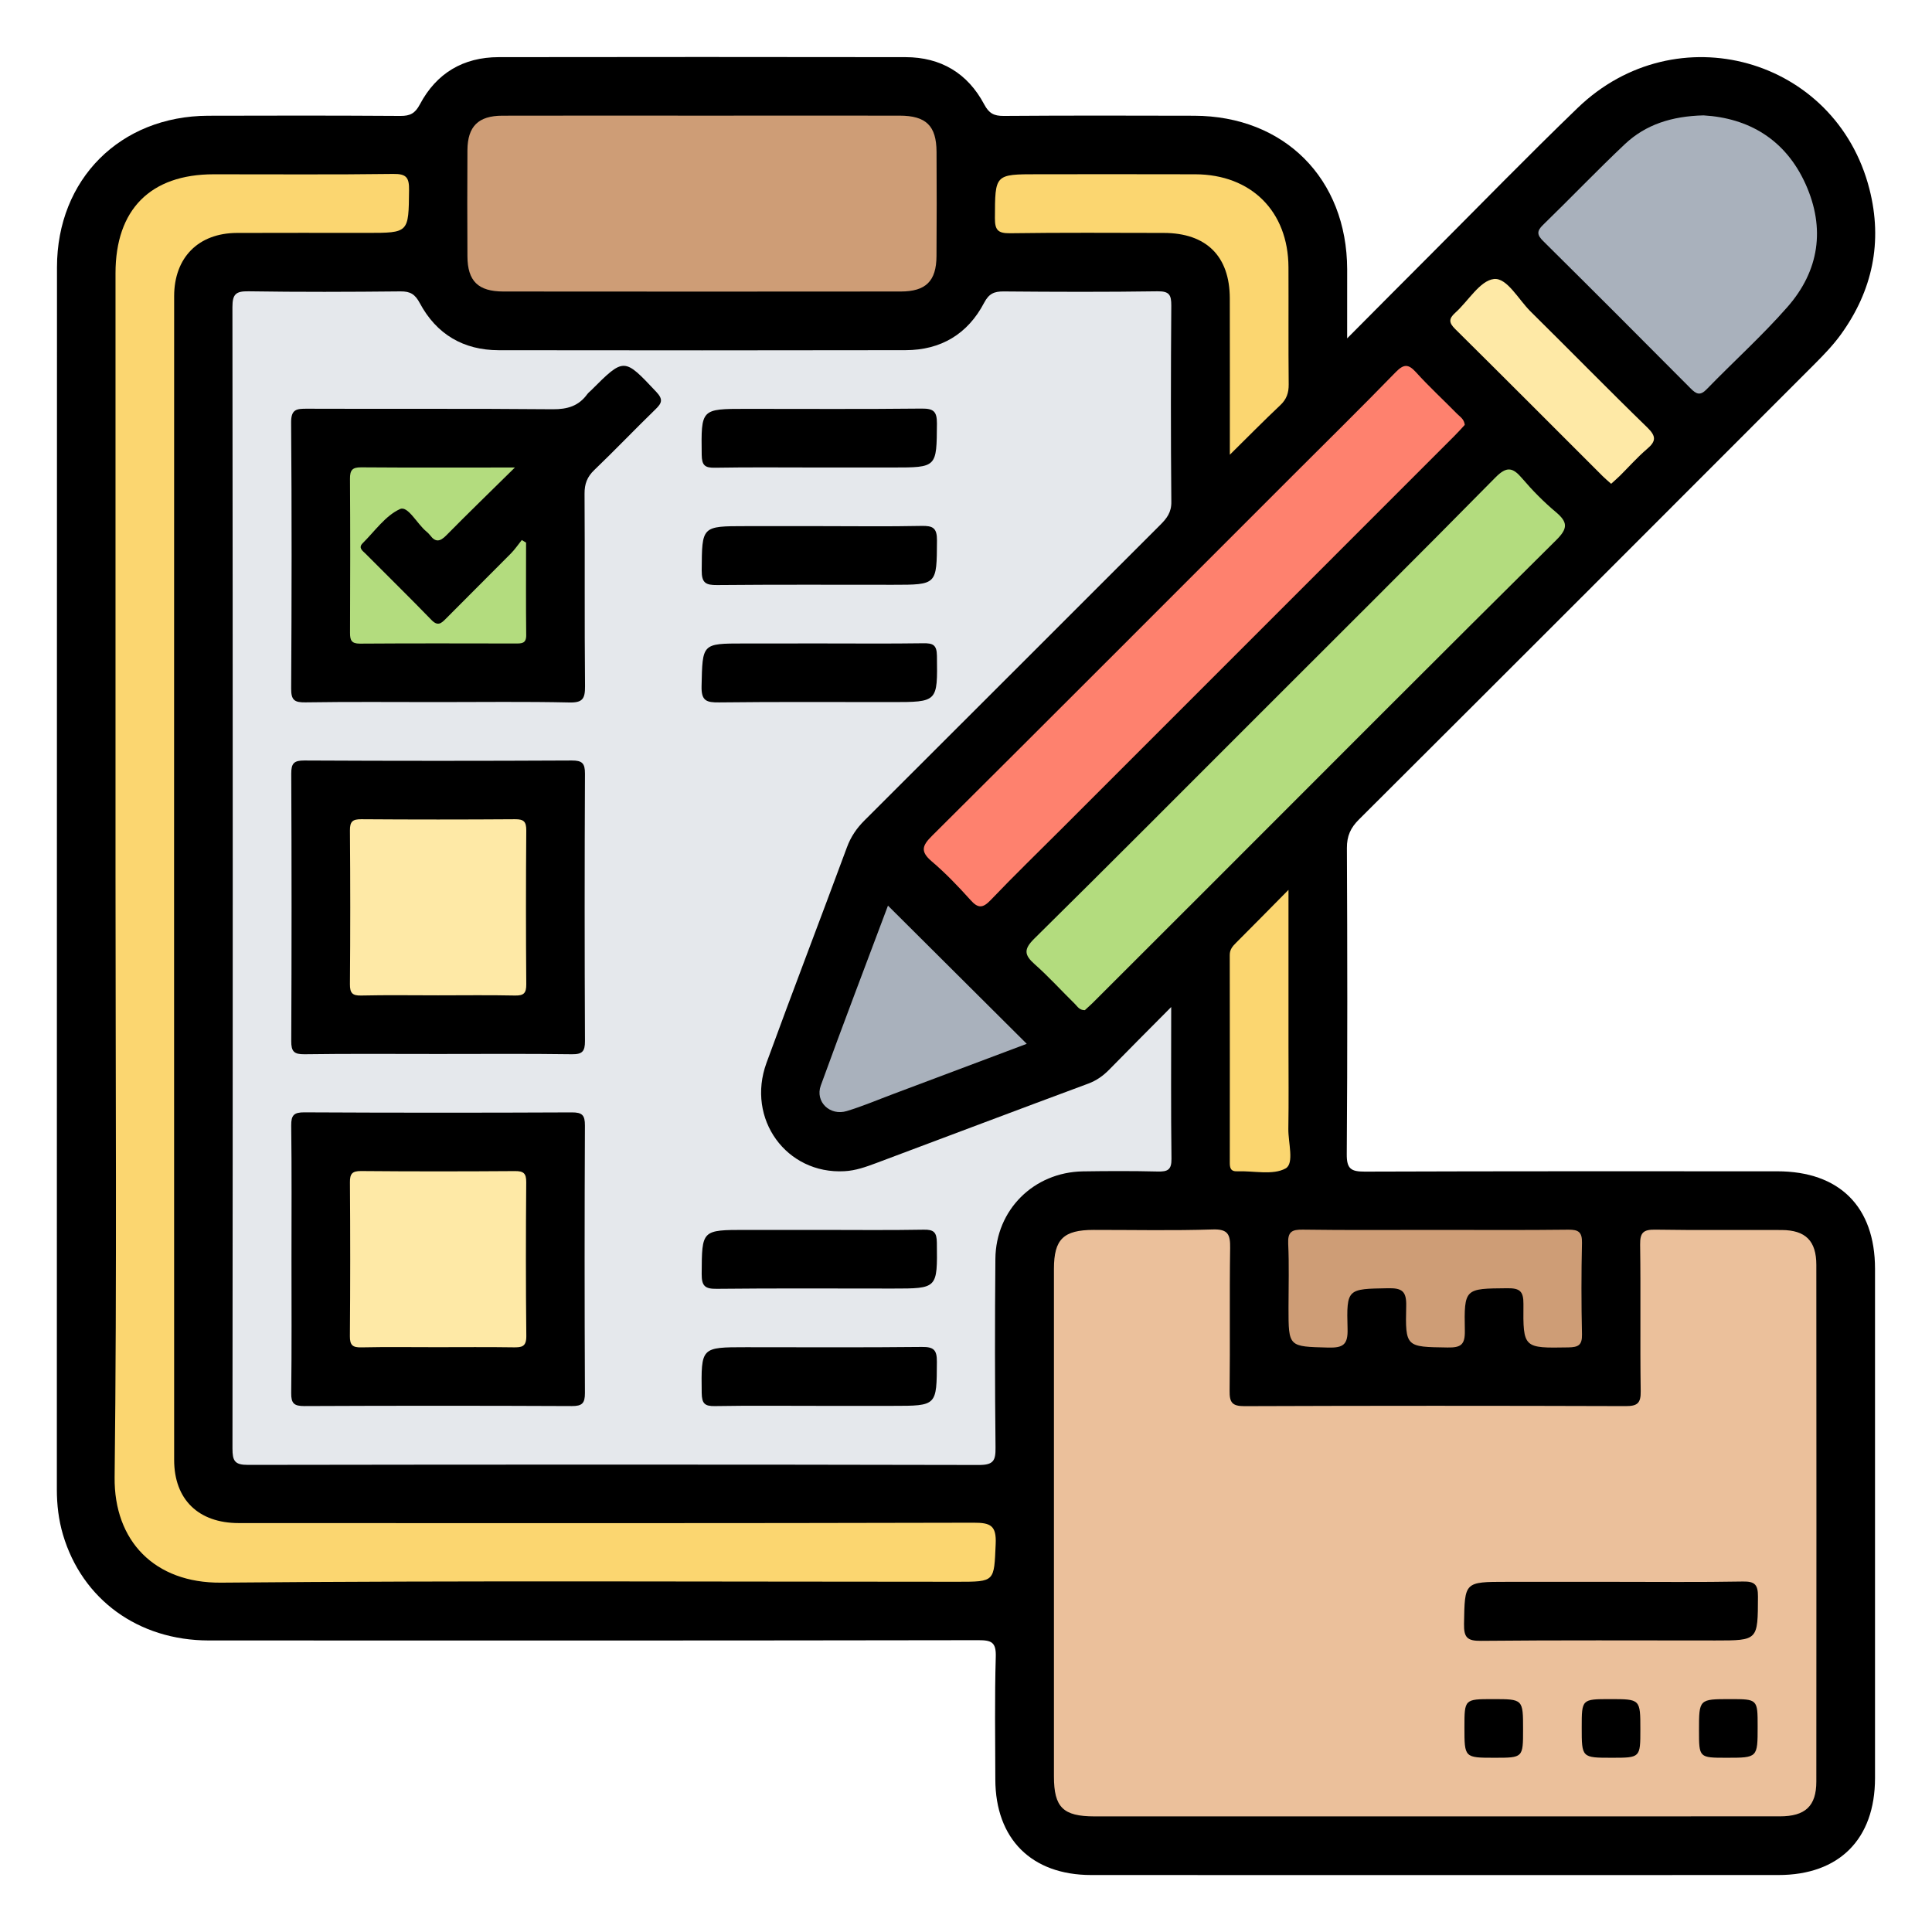 <?xml version="1.0" encoding="utf-8"?>
<!-- Generator: Adobe Illustrator 16.0.2, SVG Export Plug-In . SVG Version: 6.00 Build 0)  -->
<!DOCTYPE svg PUBLIC "-//W3C//DTD SVG 1.1//EN" "http://www.w3.org/Graphics/SVG/1.1/DTD/svg11.dtd">
<svg version="1.1" id="Layer_1" xmlns="http://www.w3.org/2000/svg" xmlns:xlink="http://www.w3.org/1999/xlink" x="0px" y="0px"
	 width="85px" height="85px" viewBox="0 0 85 85" enable-background="new 0 0 85 85" xml:space="preserve">
<g>
	<path d="M59.269,14.887c1.314-1.322,2.5-2.516,3.688-3.703c2.146-2.148,4.266-4.326,6.451-6.434
		c4.332-4.182,11.363-2.221,12.84,3.57c0.592,2.32,0.137,4.475-1.268,6.41c-0.33,0.453-0.725,0.865-1.123,1.264
		c-6.684,6.693-13.371,13.383-20.072,20.063c-0.369,0.367-0.529,0.727-0.527,1.254c0.021,4.488,0.027,8.977-0.006,13.465
		c-0.006,0.652,0.189,0.771,0.797,0.77c6.047-0.021,12.094-0.016,18.141-0.014c2.738,0,4.301,1.559,4.303,4.285
		c0.002,7.473,0.002,14.943,0,22.414c-0.002,2.682-1.576,4.262-4.248,4.262c-10.078,0.004-20.156,0.004-30.234,0
		c-2.627,0-4.215-1.586-4.221-4.207c-0.004-1.801-0.033-3.602,0.02-5.4c0.018-0.637-0.191-0.725-0.762-0.725
		c-11.289,0.018-22.576,0.018-33.863,0.012c-3.105-0.002-5.57-1.805-6.414-4.652c-0.191-0.648-0.27-1.311-0.27-1.986
		c0.004-17.926,0-35.852,0.006-53.777c0.002-3.873,2.783-6.65,6.646-6.666c2.822-0.01,5.645-0.01,8.467,0.008
		c0.424,0.002,0.643-0.111,0.854-0.51c0.727-1.371,1.908-2.074,3.465-2.076c5.965-0.008,11.932-0.01,17.898,0
		c1.557,0.002,2.736,0.707,3.464,2.078c0.211,0.398,0.43,0.51,0.854,0.508c2.795-0.02,5.59-0.016,8.385-0.008
		c3.967,0.01,6.717,2.77,6.73,6.75C59.271,12.779,59.269,13.719,59.269,14.887z"/>
	<path fill="#E5E8EC" d="M51.528,44.305c0,2.379-0.016,4.529,0.012,6.678c0.006,0.486-0.17,0.568-0.598,0.559
		c-1.102-0.027-2.205-0.023-3.305-0.006c-2.156,0.039-3.824,1.691-3.844,3.848c-0.025,2.768-0.023,5.535,0.006,8.303
		c0.006,0.564-0.082,0.766-0.723,0.766c-10.722-0.023-21.441-0.021-32.164-0.004c-0.59,0.002-0.684-0.18-0.684-0.719
		c0.016-16.738,0.016-33.479-0.002-50.217c0-0.574,0.15-0.705,0.707-0.697c2.23,0.035,4.461,0.027,6.689,0.004
		c0.434-0.004,0.641,0.127,0.85,0.52c0.732,1.365,1.916,2.066,3.471,2.068c5.965,0.008,11.93,0.01,17.896-0.002
		c1.555-0.002,2.738-0.709,3.458-2.084c0.213-0.406,0.443-0.502,0.859-0.5c2.258,0.02,4.516,0.027,6.771-0.006
		c0.52-0.006,0.607,0.158,0.605,0.633c-0.021,2.875-0.025,5.75,0.002,8.625c0.008,0.471-0.203,0.736-0.494,1.025
		c-4.334,4.33-8.664,8.664-13,12.99c-0.35,0.348-0.607,0.723-0.779,1.191c-1.17,3.164-2.381,6.314-3.539,9.484
		c-0.9,2.465,0.879,4.906,3.43,4.764c0.492-0.025,0.945-0.189,1.396-0.357c3.109-1.164,6.216-2.342,9.33-3.496
		c0.365-0.137,0.654-0.342,0.922-0.615C49.659,46.182,50.526,45.314,51.528,44.305z"/>
	<path fill="#EBC09B" d="M63.146,79.914c-4.998,0-9.996,0-14.994,0c-1.381-0.002-1.783-0.396-1.783-1.76
		c-0.002-7.441-0.002-14.887,0-22.328c0-1.305,0.418-1.713,1.746-1.715c1.748-0.002,3.496,0.037,5.24-0.02
		c0.672-0.021,0.775,0.219,0.766,0.811c-0.031,2.096,0.002,4.191-0.023,6.287c-0.006,0.506,0.104,0.678,0.65,0.676
		c5.59-0.021,11.178-0.02,16.768-0.002c0.518,0.002,0.678-0.121,0.668-0.658c-0.031-2.146,0.006-4.299-0.025-6.447
		c-0.008-0.535,0.148-0.666,0.668-0.658c1.855,0.031,3.709,0.006,5.563,0.016c1.049,0.006,1.521,0.479,1.521,1.535
		c0.006,7.576,0.006,15.154,0,22.73c0,1.078-0.484,1.531-1.605,1.531C73.247,79.916,68.196,79.914,63.146,79.914z"/>
	<path fill="#FBD670" d="M5.082,38.549c0-8.844,0-17.686,0-26.527c0-2.805,1.535-4.352,4.318-4.354
		c2.635-0.002,5.27,0.02,7.902-0.016c0.58-0.008,0.703,0.162,0.695,0.715c-0.021,1.879,0,1.879-1.854,1.879
		c-1.908,0-3.816-0.006-5.725,0.002c-1.689,0.01-2.754,1.08-2.756,2.783c-0.004,17.066-0.004,34.133,0,51.199
		c0,1.74,1.068,2.779,2.842,2.779c10.775,0.004,21.553,0.012,32.33-0.016c0.746-0.002,1.009,0.123,0.972,0.936
		c-0.074,1.66-0.021,1.662-1.673,1.662c-10.805,0-21.609-0.057-32.412,0.039c-2.922,0.023-4.709-1.836-4.678-4.639
		C5.146,56.18,5.082,47.363,5.082,38.549z"/>
	<path fill="#CE9D76" d="M30.88,5.088c2.898,0,5.799-0.004,8.697,0c1.168,0.002,1.621,0.445,1.627,1.59
		c0.008,1.529,0.01,3.059-0.002,4.59c-0.006,1.098-0.467,1.557-1.576,1.557c-5.824,0.006-11.65,0.006-17.475,0
		c-1.115,0-1.58-0.457-1.586-1.549c-0.008-1.557-0.01-3.113,0-4.67c0.008-1.047,0.479-1.514,1.537-1.516
		C25.029,5.082,27.955,5.088,30.88,5.088z"/>
	<path fill="#FE816E" d="M64.444,18.693c-0.141,0.152-0.297,0.33-0.465,0.496c-5.736,5.738-11.473,11.477-17.211,17.213
		c-1.063,1.064-2.145,2.111-3.184,3.199c-0.348,0.363-0.553,0.369-0.886-0.004c-0.539-0.6-1.1-1.186-1.711-1.705
		c-0.506-0.432-0.414-0.691,0.018-1.119c5.294-5.266,10.57-10.553,15.851-15.834c1.521-1.52,3.053-3.027,4.551-4.568
		c0.352-0.359,0.553-0.365,0.889,0.004c0.576,0.637,1.211,1.221,1.813,1.834C64.235,18.338,64.415,18.434,64.444,18.693z"/>
	<path fill="#B3DC7E" d="M47.729,44.443c-0.242,0.002-0.324-0.16-0.432-0.268c-0.596-0.584-1.156-1.205-1.777-1.754
		c-0.459-0.406-0.486-0.658-0.021-1.119c3.328-3.283,6.623-6.6,9.93-9.904c3.459-3.459,6.928-6.904,10.359-10.387
		c0.498-0.504,0.762-0.457,1.18,0.035c0.451,0.529,0.945,1.031,1.479,1.479c0.531,0.445,0.543,0.719,0.021,1.236
		c-5.113,5.066-10.195,10.168-15.287,15.26c-1.672,1.672-3.344,3.346-5.018,5.014C48.017,44.186,47.856,44.324,47.729,44.443z"/>
	<path fill="#A9B1BC" d="M74.948,5.076c1.984,0.117,3.607,1.055,4.494,3.031c0.871,1.943,0.596,3.807-0.801,5.398
		c-1.111,1.268-2.373,2.402-3.549,3.615c-0.287,0.297-0.453,0.229-0.709-0.029c-2.154-2.168-4.316-4.332-6.488-6.484
		c-0.268-0.264-0.297-0.432-0.012-0.709c1.211-1.176,2.379-2.4,3.607-3.559C72.405,5.479,73.548,5.111,74.948,5.076z"/>
	<path fill="#FBD670" d="M54.108,20.006c0-2.422,0.004-4.652-0.002-6.881c-0.004-1.855-1.033-2.873-2.904-2.877
		c-2.256-0.004-4.512-0.018-6.768,0.014c-0.533,0.006-0.664-0.146-0.662-0.666c0.008-1.93-0.012-1.93,1.885-1.93
		c2.311,0,4.619-0.006,6.93,0.002c2.461,0.008,4.088,1.629,4.1,4.084c0.008,1.719-0.008,3.438,0.01,5.156
		c0.004,0.377-0.092,0.656-0.369,0.918C55.606,18.506,54.911,19.213,54.108,20.006z"/>
	<path fill="#CE9D76" d="M63.118,54.111c1.961,0,3.924,0.014,5.887-0.01c0.441-0.004,0.604,0.105,0.596,0.574
		c-0.031,1.344-0.031,2.688,0,4.031c0.01,0.471-0.156,0.566-0.596,0.574c-1.975,0.033-2,0.047-1.98-1.904
		c0.006-0.582-0.172-0.705-0.721-0.699c-1.859,0.018-1.893-0.004-1.857,1.867c0.012,0.625-0.178,0.75-0.764,0.74
		c-1.826-0.027-1.859-0.004-1.816-1.828c0.016-0.656-0.191-0.791-0.805-0.779c-1.787,0.033-1.824,0.008-1.775,1.787
		c0.021,0.689-0.188,0.84-0.846,0.824c-1.752-0.047-1.752-0.014-1.752-1.752c0-0.939,0.031-1.883-0.014-2.82
		c-0.023-0.521,0.158-0.623,0.639-0.617C59.247,54.127,61.183,54.111,63.118,54.111z"/>
	<path fill="#A9B1BC" d="M45.173,45.924c-1.926,0.723-3.902,1.467-5.878,2.209c-0.678,0.254-1.346,0.539-2.037,0.748
		c-0.744,0.227-1.406-0.406-1.146-1.125c0.969-2.668,1.982-5.316,2.955-7.912C41.107,41.875,43.128,43.885,45.173,45.924z"/>
	<path fill="#FEE9A6" d="M70.884,21.285c-0.143-0.127-0.262-0.225-0.371-0.334c-2.164-2.162-4.324-4.33-6.498-6.482
		c-0.279-0.277-0.275-0.451,0.008-0.707c0.576-0.516,1.084-1.412,1.699-1.486c0.576-0.07,1.086,0.904,1.615,1.426
		c1.719,1.697,3.408,3.426,5.141,5.109c0.389,0.379,0.389,0.6-0.012,0.939c-0.428,0.365-0.803,0.791-1.203,1.188
		C71.151,21.049,71.03,21.15,70.884,21.285z"/>
	<path fill="#FBD670" d="M56.688,39.15c0,2.436,0,4.656,0,6.877c0,1.209,0.014,2.42-0.006,3.627
		c-0.012,0.609,0.271,1.533-0.121,1.752c-0.559,0.309-1.4,0.1-2.119,0.127c-0.313,0.014-0.338-0.164-0.336-0.404
		c0.002-3.035,0.004-6.072-0.002-9.107c-0.002-0.248,0.125-0.391,0.279-0.545C55.104,40.756,55.821,40.027,56.688,39.15z"/>
	<path d="M19.242,30.889c-1.934,0-3.871-0.018-5.805,0.012c-0.486,0.008-0.631-0.1-0.627-0.611
		c0.023-3.896,0.029-7.795-0.002-11.691c-0.006-0.598,0.24-0.619,0.701-0.617c3.602,0.014,7.203-0.01,10.805,0.023
		c0.65,0.006,1.143-0.141,1.521-0.66c0.047-0.064,0.113-0.115,0.17-0.17c1.459-1.457,1.447-1.445,2.869,0.066
		c0.311,0.33,0.246,0.494-0.035,0.766c-0.906,0.879-1.777,1.795-2.689,2.668c-0.318,0.303-0.436,0.617-0.432,1.051
		c0.018,2.822-0.006,5.645,0.021,8.465c0.004,0.549-0.105,0.729-0.689,0.715C23.113,30.863,21.177,30.889,19.242,30.889z"/>
	<path d="M19.275,46.371c-1.961,0-3.922-0.016-5.883,0.012c-0.455,0.004-0.58-0.121-0.578-0.578c0.018-3.92,0.018-7.844,0-11.768
		c-0.002-0.453,0.119-0.58,0.576-0.578c3.922,0.02,7.844,0.02,11.768,0c0.453-0.002,0.58,0.121,0.578,0.576
		c-0.018,3.922-0.018,7.846,0,11.77c0.002,0.453-0.119,0.584-0.576,0.578C23.197,46.355,21.236,46.371,19.275,46.371z"/>
	<path d="M12.824,55.402c0-1.961,0.014-3.924-0.012-5.885c-0.004-0.455,0.121-0.58,0.578-0.578c3.922,0.02,7.844,0.02,11.768,0.002
		c0.455-0.002,0.578,0.119,0.576,0.576c-0.018,3.922-0.018,7.844,0,11.768c0.002,0.453-0.121,0.578-0.576,0.576
		c-3.922-0.018-7.846-0.018-11.768,0c-0.455,0.002-0.584-0.119-0.578-0.576C12.837,59.324,12.824,57.363,12.824,55.402z"/>
	<path d="M35.968,20.568c-1.504,0-3.008-0.016-4.514,0.01c-0.447,0.01-0.576-0.111-0.582-0.57c-0.025-2.02-0.043-2.02,1.947-2.02
		c2.578,0,5.158,0.016,7.734-0.012c0.518-0.004,0.67,0.123,0.668,0.656c-0.014,1.936,0.01,1.936-1.951,1.936
		C38.171,20.568,37.068,20.568,35.968,20.568z"/>
	<path d="M36.113,23.148c1.479,0,2.955,0.021,4.432-0.01c0.5-0.01,0.682,0.088,0.678,0.643c-0.012,1.947,0.012,1.947-1.939,1.947
		c-2.578,0-5.156-0.012-7.734,0.012c-0.498,0.004-0.682-0.09-0.678-0.645c0.014-1.947-0.012-1.947,1.939-1.947
		C33.91,23.148,35.011,23.148,36.113,23.148z"/>
	<path d="M36.105,28.309c1.504,0,3.008,0.014,4.512-0.008c0.422-0.006,0.598,0.063,0.604,0.551c0.027,2.039,0.049,2.037-2.01,2.037
		c-2.525,0-5.051-0.016-7.574,0.014c-0.557,0.006-0.787-0.066-0.771-0.717c0.043-1.875,0.006-1.875,1.855-1.875
		C33.849,28.309,34.976,28.309,36.105,28.309z"/>
	<path d="M36.044,54.111c1.531,0,3.063,0.018,4.592-0.01c0.453-0.01,0.576,0.117,0.582,0.574c0.023,2.016,0.041,2.016-1.949,2.016
		c-2.578,0-5.156-0.016-7.734,0.012c-0.521,0.008-0.668-0.127-0.664-0.656c0.012-1.936-0.01-1.936,1.951-1.936
		C33.896,54.111,34.97,54.111,36.044,54.111z"/>
	<path d="M36.048,61.852c-1.531,0-3.063-0.016-4.594,0.01c-0.451,0.01-0.574-0.115-0.582-0.572
		c-0.025-2.018-0.041-2.018,1.949-2.018c2.578,0,5.156,0.016,7.734-0.012c0.521-0.006,0.668,0.125,0.664,0.654
		c-0.01,1.938,0.012,1.938-1.949,1.938C38.195,61.852,37.121,61.852,36.048,61.852z"/>
	<path d="M70.966,69.594c1.904,0,3.811,0.02,5.715-0.014c0.529-0.01,0.664,0.143,0.662,0.664c-0.008,1.93,0.014,1.93-1.879,1.93
		c-3.438,0-6.871-0.018-10.307,0.016c-0.605,0.006-0.756-0.146-0.746-0.748c0.033-1.848,0.006-1.848,1.885-1.848
		C67.853,69.594,69.407,69.594,70.966,69.594z"/>
	<path d="M67.009,76.086c0,1.248,0,1.248-1.252,1.248c-1.328,0-1.328,0-1.328-1.332c0-1.248,0-1.248,1.252-1.248
		C67.009,74.754,67.009,74.754,67.009,76.086z"/>
	<path d="M72.169,76.086c0,1.248,0,1.248-1.254,1.248c-1.326,0-1.326,0-1.326-1.332c0-1.248,0-1.248,1.252-1.248
		C72.169,74.754,72.169,74.754,72.169,76.086z"/>
	<path d="M75.962,77.334c-1.213,0-1.213,0-1.213-1.207c0-1.373,0-1.373,1.367-1.373c1.213,0,1.213,0,1.213,1.207
		C77.329,77.334,77.329,77.334,75.962,77.334z"/>
	<path fill="#B3DC7E" d="M22.654,20.568c-1.121,1.105-2.082,2.035-3.021,2.988c-0.27,0.273-0.471,0.313-0.707-0.002
		c-0.049-0.064-0.109-0.121-0.17-0.172c-0.408-0.336-0.813-1.143-1.156-0.986c-0.643,0.291-1.111,0.975-1.645,1.504
		c-0.207,0.207,0.004,0.336,0.127,0.459c0.967,0.973,1.945,1.93,2.898,2.914c0.281,0.291,0.432,0.156,0.643-0.059
		c0.945-0.955,1.9-1.898,2.846-2.855c0.18-0.182,0.328-0.398,0.488-0.6c0.063,0.039,0.125,0.078,0.188,0.115
		c0,1.357-0.01,2.715,0.006,4.072c0.004,0.371-0.205,0.365-0.465,0.365c-2.283-0.004-4.566-0.01-6.852,0.006
		c-0.377,0.002-0.436-0.158-0.434-0.479c0.01-2.258,0.012-4.516-0.002-6.771c-0.002-0.379,0.098-0.51,0.492-0.506
		C18.06,20.578,20.23,20.568,22.654,20.568z"/>
	<path fill="#FEE9A6" d="M19.273,43.791c-1.129,0-2.256-0.018-3.383,0.008c-0.391,0.01-0.496-0.113-0.494-0.496
		c0.018-2.256,0.018-4.512,0-6.768c-0.002-0.389,0.113-0.494,0.498-0.492c2.254,0.016,4.51,0.016,6.766,0
		c0.391-0.004,0.496,0.111,0.494,0.496c-0.018,2.256-0.018,4.512,0,6.768c0.002,0.389-0.111,0.5-0.498,0.492
		C21.529,43.775,20.4,43.791,19.273,43.791z"/>
	<path fill="#FEE9A6" d="M19.199,59.271c-1.102,0-2.203-0.016-3.303,0.008c-0.381,0.008-0.504-0.096-0.502-0.49
		c0.018-2.254,0.018-4.51,0.002-6.766c-0.004-0.381,0.096-0.504,0.49-0.502c2.254,0.02,4.51,0.018,6.766,0.002
		c0.379-0.004,0.504,0.096,0.5,0.49c-0.018,2.254-0.021,4.51,0.004,6.766c0.004,0.477-0.203,0.504-0.574,0.498
		C21.455,59.26,20.326,59.271,19.199,59.271z"/>
</g>
</svg>
